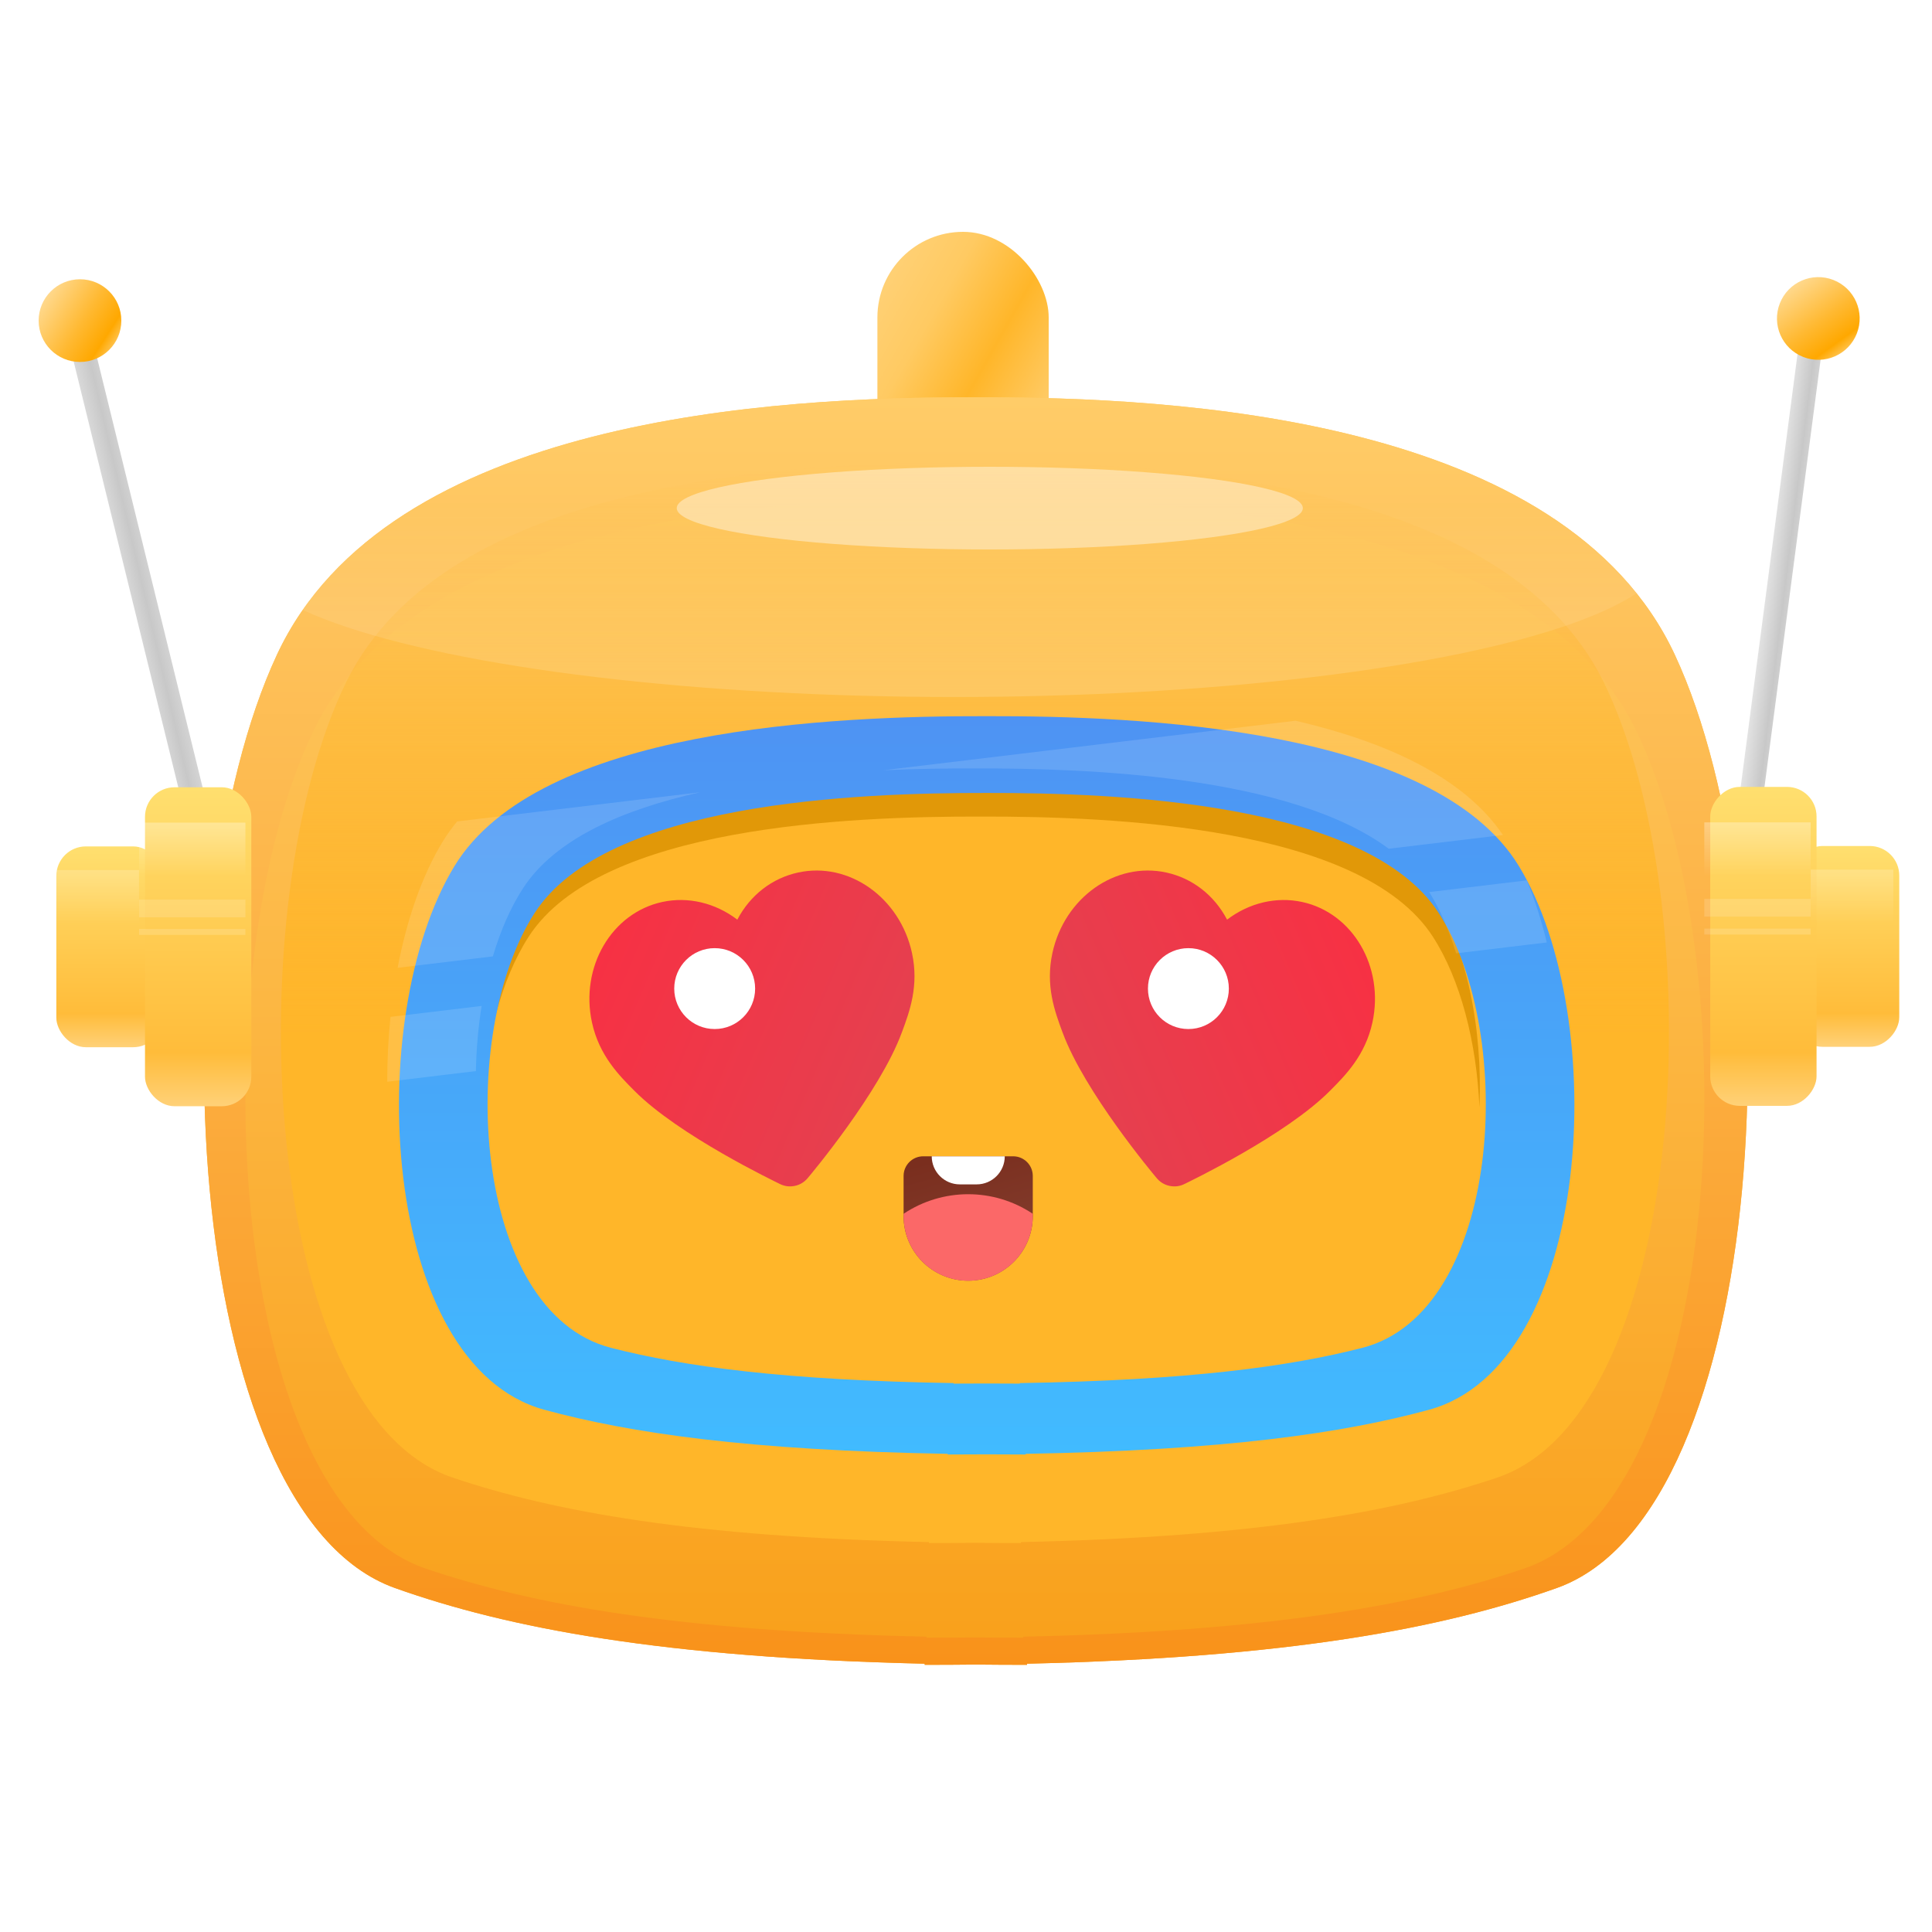 <svg xmlns="http://www.w3.org/2000/svg" fill="none" viewBox="0 0 1024 1024" height="1024" width="1024">
<rect fill="url(#paint0_linear_469_2561)" rx="45.395" height="144.011" width="90.789" y="122.88" x="465.041"></rect>
<path fill="url(#paint1_linear_469_2561)" d="M517.233 210.585C410.71 210.312 205.452 221.098 146.769 347.051C82.591 484.8 95.113 800.998 209.382 841.696C269.265 863.024 351.448 878.616 490.103 881.797V882.395C499.366 882.395 508.406 882.347 517.233 882.251C526.06 882.347 535.101 882.395 544.363 882.395V881.797C683.018 878.616 765.201 863.024 825.084 841.696C939.353 800.998 951.876 484.8 887.697 347.051C829.014 221.098 623.756 210.312 517.233 210.585Z"></path>
<path fill="url(#paint2_linear_469_2561)" d="M146.769 347.051C205.452 221.098 410.71 210.312 517.233 210.585C623.756 210.312 829.014 221.098 887.697 347.051C951.876 484.8 939.353 800.998 825.084 841.696C765.201 863.024 683.018 878.616 544.363 881.797V882.395C535.101 882.395 526.06 882.347 517.233 882.251C508.406 882.347 499.366 882.395 490.103 882.395V881.797C351.448 878.616 269.265 863.024 209.382 841.696C95.113 800.998 82.591 484.8 146.769 347.051ZM166.567 386.541C222.031 273.261 416.032 263.56 516.714 263.806C617.395 263.56 811.397 273.261 866.861 386.541C927.52 510.43 915.684 794.812 807.681 831.416C751.083 850.598 673.407 864.621 542.356 867.482V868.02C533.601 868.02 525.056 867.976 516.714 867.89C508.371 867.976 499.826 868.02 491.071 868.02V867.482C360.021 864.621 282.344 850.598 225.746 831.416C117.743 794.812 105.908 510.43 166.567 386.541Z" clip-rule="evenodd" fill-rule="evenodd"></path>
<path fill="url(#paint3_linear_469_2561)" d="M516.736 244.944C420.946 244.711 236.37 253.909 183.6 361.319C125.888 478.789 137.149 748.437 239.904 783.144C293.753 801.332 367.656 814.628 492.339 817.341V817.851C500.669 817.851 508.799 817.81 516.736 817.728C524.673 817.81 532.803 817.851 541.133 817.851V817.341C665.816 814.628 739.719 801.332 793.567 783.144C896.323 748.437 907.584 478.789 849.872 361.319C797.102 253.909 612.526 244.711 516.736 244.944Z"></path>
<path fill="#FFB629" d="M516.703 407.762C447.816 407.635 315.078 412.661 277.129 471.355C235.625 535.547 243.724 682.895 317.62 701.861C356.345 711.799 409.492 719.065 499.158 720.547V720.826C505.149 720.826 510.995 720.804 516.703 720.759C522.411 720.804 528.258 720.826 534.248 720.826V720.547C623.914 719.065 677.061 711.799 715.786 701.861C789.683 682.895 797.781 535.547 756.278 471.355C718.328 412.661 585.59 407.635 516.703 407.762Z"></path>
<path fill="url(#paint4_linear_469_2561)" d="M478.92 623.269C478.92 617.52 483.58 612.86 489.328 612.86H536.988C542.736 612.86 547.396 617.52 547.396 623.269V644.562C547.396 663.471 532.067 678.8 513.158 678.8V678.8C494.249 678.8 478.92 663.471 478.92 644.562V623.269Z"></path>
<path fill="#FB6868" d="M478.92 643.325V643.325C499.653 629.503 526.663 629.503 547.396 643.325V643.325V644.593C547.396 663.503 532.067 678.831 513.158 678.831V678.831C494.249 678.831 478.92 663.503 478.92 644.593V643.325Z"></path>
<path fill="white" d="M493.84 612.86H532.544V612.86C532.544 621.082 525.879 627.746 517.658 627.746H508.726C500.505 627.746 493.84 621.082 493.84 612.86V612.86Z"></path>
<path fill="#E19808" d="M280.248 474.475C318.197 415.781 450.935 410.755 519.822 410.882C588.71 410.755 721.447 415.781 759.397 474.475C777.277 502.129 785.951 545.217 784.124 586.824C782.629 552.507 774.144 519.199 759.397 496.39C721.447 437.696 588.71 432.67 519.822 432.797C450.935 432.67 318.197 437.696 280.248 496.39C265.501 519.199 257.016 552.507 255.52 586.824C253.694 545.217 262.368 502.129 280.248 474.475Z"></path>
<g filter="url(#filter0_ddd_469_2561)">
<path fill="url(#paint5_linear_469_2561)" d="M234.6 446.554C279.286 373.186 435.586 366.903 516.702 367.062C597.818 366.903 754.119 373.186 798.805 446.554C847.676 526.793 838.14 710.979 751.126 734.686C705.526 747.109 642.945 756.191 537.362 758.044V758.393C530.308 758.393 523.423 758.364 516.702 758.309C509.981 758.364 503.096 758.393 496.043 758.393V758.044C390.46 756.191 327.878 747.109 282.279 734.686C195.265 710.979 185.729 526.793 234.6 446.554ZM277.128 471.354C315.077 412.66 447.815 407.633 516.702 407.76C585.59 407.633 718.327 412.66 756.277 471.354C797.78 535.545 789.682 682.893 715.785 701.859C677.06 711.798 623.913 719.063 534.247 720.546V720.825C528.257 720.825 522.41 720.802 516.702 720.758C510.994 720.802 505.148 720.825 499.157 720.825V720.546C409.491 719.063 356.344 711.798 317.619 701.859C243.723 682.893 235.624 535.545 277.128 471.354Z" clip-rule="evenodd" fill-rule="evenodd"></path>
</g>
<ellipse fill-opacity="0.16" fill="url(#paint6_linear_469_2561)" ry="78.267" rx="378.81" cy="291.146" cx="505.812"></ellipse>
<ellipse fill-opacity="0.4" fill="white" ry="21.915" rx="165.925" cy="269.314" cx="524.609"></ellipse>
<path fill-opacity="0.13" fill="white" d="M205.245 573.347C205.227 561.814 205.807 550.277 206.969 538.965L255.29 533.16C253.483 544.377 252.458 556.014 252.246 567.7L205.245 573.347ZM809.204 466.611C813.436 476.735 816.986 487.808 819.83 499.51L771.786 505.282C768.081 493.223 763.319 482.197 757.546 472.817L809.204 466.611ZM686.665 382.004C733.664 392.938 775.515 411.441 796.603 442.581L736.072 449.853C683.578 410.912 576.3 407.17 516.745 407.28C502.768 407.254 486.163 407.44 468.255 408.244L686.665 382.004ZM242.304 435.39C239.478 438.783 236.916 442.342 234.643 446.074C223.653 464.117 215.617 487.417 210.751 512.967L261.214 506.904C265.239 493.361 270.579 481.068 277.171 470.873C294.185 444.558 330.253 429.031 371.078 419.919L242.304 435.39Z" clip-rule="evenodd" fill-rule="evenodd"></path>
<rect fill="url(#paint7_linear_469_2561)" transform="rotate(-13.803 36.16 179.899)" rx="6.261" height="289.73" width="12.523" y="179.899" x="36.16"></rect>
<circle fill="url(#paint8_linear_469_2561)" r="21.915" cy="169.934" cx="42.395"></circle>
<g filter="url(#filter1_i_469_2561)">
<rect fill="url(#paint9_linear_469_2561)" rx="15.653" height="106.443" width="56.352" y="445.479" x="26.721"></rect>
</g>
<g filter="url(#filter2_i_469_2561)">
<rect fill="url(#paint10_linear_469_2561)" rx="15.653" height="169.056" width="56.352" y="414.14" x="73.719"></rect>
</g>
<rect fill-opacity="0.3" fill="url(#paint11_linear_469_2561)" height="28.176" width="56.352" y="436.02" x="73.719"></rect>
<rect fill-opacity="0.2" fill="url(#paint12_linear_469_2561)" height="28.176" width="46.96" y="461.14" x="26.721"></rect>
<rect fill-opacity="0.15" fill="white" height="9.392" width="56.352" y="476.8" x="73.719"></rect>
<rect fill-opacity="0.15" fill="white" height="3.131" width="56.352" y="492.38" x="73.719"></rect>
<rect fill="url(#paint13_linear_469_2561)" transform="rotate(7.48 954.281 175.721)" rx="6.261" height="289.73" width="12.523" y="175.721" x="954.281"></rect>
<circle fill="url(#paint14_linear_469_2561)" transform="rotate(21.283 963.745 168.794)" r="21.915" cy="168.794" cx="963.745"></circle>
<g filter="url(#filter3_i_469_2561)">
<rect fill="url(#paint15_linear_469_2561)" transform="matrix(-1 0 0 1 1003.52 445.261)" rx="15.653" height="106.443" width="56.352"></rect>
</g>
<g filter="url(#filter4_i_469_2561)">
<rect fill="url(#paint16_linear_469_2561)" transform="matrix(-1 0 0 1 959.68 413.94)" rx="15.653" height="169.056" width="56.352"></rect>
</g>
<rect fill-opacity="0.2" fill="url(#paint17_linear_469_2561)" height="28.176" width="43.829" y="460.94" x="959.68"></rect>
<rect fill-opacity="0.3" fill="url(#paint18_linear_469_2561)" height="28.176" width="56.352" y="435.88" x="903.32"></rect>
<rect fill-opacity="0.15" fill="white" height="9.392" width="56.352" y="476.44" x="903.32"></rect>
<rect fill-opacity="0.15" fill="white" height="3.131" width="56.352" y="492.18" x="903.32"></rect>
<g clip-path="url(#clip0_469_2561)">
<g filter="url(#filter5_d_469_2561)">
<path fill="url(#paint19_linear_469_2561)" d="M415.26 622.393C412.502 622.991 409.772 622.694 407.153 621.374C405.028 620.28 353.621 595.772 330.009 571.903C322.197 564.045 311.444 553.382 307.626 535.772C301.255 506.388 318.039 477.759 344.877 471.94C358.562 468.973 372.967 472.403 384.671 481.305C391.508 468.272 403.116 459.313 416.906 456.323C443.851 450.482 470.879 469.612 477.249 498.996C480.998 516.288 476.042 529.802 471.983 540.789L471.84 541.153C460.233 572.658 423.615 616.361 422.111 618.131C420.357 620.288 418.018 621.795 415.26 622.393V622.393Z"></path>
</g>
<g filter="url(#filter6_f_469_2561)">
<ellipse fill="white" transform="matrix(1 6.90253e-07 6.90253e-07 1 378.796 523.977)" ry="21.437" rx="21.437"></ellipse>
</g>
</g>
<g clip-path="url(#clip1_469_2561)">
<g filter="url(#filter7_d_469_2561)">
<path fill="url(#paint20_linear_469_2561)" d="M613.66 622.393C616.418 622.991 619.148 622.694 621.767 621.374C623.892 620.28 675.298 595.772 698.911 571.903C706.723 564.045 717.476 553.382 721.294 535.772C727.665 506.388 710.881 477.759 684.043 471.94C670.358 468.973 655.953 472.403 644.249 481.305C637.412 468.272 625.804 459.313 612.014 456.323C585.069 450.482 558.041 469.612 551.671 498.996C547.922 516.288 552.877 529.802 556.937 540.789L557.08 541.153C568.687 572.658 605.305 616.361 606.809 618.131C608.563 620.288 610.902 621.795 613.66 622.393V622.393Z"></path>
</g>
<g filter="url(#filter8_f_469_2561)">
<ellipse fill="white" transform="matrix(1 -6.90253e-07 -6.90253e-07 1 629.876 523.977)" ry="21.437" rx="21.437"></ellipse>
</g>
</g>
<defs>
<filter color-interpolation-filters="sRGB" filterUnits="userSpaceOnUse" height="419.509" width="648.047" y="363.929" x="198.94" id="filter0_ddd_469_2561">
<feFlood result="BackgroundImageFix" flood-opacity="0"></feFlood>
<feColorMatrix result="hardAlpha" values="0 0 0 0 0 0 0 0 0 0 0 0 0 0 0 0 0 0 127 0" type="matrix" in="SourceAlpha"></feColorMatrix>
<feOffset dy="3.131" dx="3.131"></feOffset>
<feComposite operator="out" in2="hardAlpha"></feComposite>
<feColorMatrix values="0 0 0 0 0.236 0 0 0 0 0.539 0 0 0 0 0.929 0 0 0 1 0" type="matrix"></feColorMatrix>
<feBlend result="effect1_dropShadow_469_2561" in2="BackgroundImageFix" mode="normal"></feBlend>
<feColorMatrix result="hardAlpha" values="0 0 0 0 0 0 0 0 0 0 0 0 0 0 0 0 0 0 127 0" type="matrix" in="SourceAlpha"></feColorMatrix>
<feOffset dy="-3.131" dx="-3.131"></feOffset>
<feComposite operator="out" in2="hardAlpha"></feComposite>
<feColorMatrix values="0 0 0 0 0.746 0 0 0 0 0.862 0 0 0 0 1 0 0 0 1 0" type="matrix"></feColorMatrix>
<feBlend result="effect2_dropShadow_469_2561" in2="effect1_dropShadow_469_2561" mode="normal"></feBlend>
<feColorMatrix result="hardAlpha" values="0 0 0 0 0 0 0 0 0 0 0 0 0 0 0 0 0 0 127 0" type="matrix" in="SourceAlpha"></feColorMatrix>
<feOffset dy="12.523" dx="6.261"></feOffset>
<feGaussianBlur stdDeviation="6.261"></feGaussianBlur>
<feComposite operator="out" in2="hardAlpha"></feComposite>
<feColorMatrix values="0 0 0 0 0 0 0 0 0 0.121 0 0 0 0 0.25 0 0 0 0.12 0" type="matrix"></feColorMatrix>
<feBlend result="effect3_dropShadow_469_2561" in2="effect2_dropShadow_469_2561" mode="normal"></feBlend>
<feBlend result="shape" in2="effect3_dropShadow_469_2561" in="SourceGraphic" mode="normal"></feBlend>
</filter>
<filter color-interpolation-filters="sRGB" filterUnits="userSpaceOnUse" height="109.573" width="59.482" y="445.479" x="26.721" id="filter1_i_469_2561">
<feFlood result="BackgroundImageFix" flood-opacity="0"></feFlood>
<feBlend result="shape" in2="BackgroundImageFix" in="SourceGraphic" mode="normal"></feBlend>
<feColorMatrix result="hardAlpha" values="0 0 0 0 0 0 0 0 0 0 0 0 0 0 0 0 0 0 127 0" type="matrix" in="SourceAlpha"></feColorMatrix>
<feOffset dy="3.131" dx="3.131"></feOffset>
<feGaussianBlur stdDeviation="3.131"></feGaussianBlur>
<feComposite k3="1" k2="-1" operator="arithmetic" in2="hardAlpha"></feComposite>
<feColorMatrix values="0 0 0 0 1 0 0 0 0 1 0 0 0 0 1 0 0 0 0.25 0" type="matrix"></feColorMatrix>
<feBlend result="effect1_innerShadow_469_2561" in2="shape" mode="normal"></feBlend>
</filter>
<filter color-interpolation-filters="sRGB" filterUnits="userSpaceOnUse" height="172.186" width="59.482" y="414.14" x="73.719" id="filter2_i_469_2561">
<feFlood result="BackgroundImageFix" flood-opacity="0"></feFlood>
<feBlend result="shape" in2="BackgroundImageFix" in="SourceGraphic" mode="normal"></feBlend>
<feColorMatrix result="hardAlpha" values="0 0 0 0 0 0 0 0 0 0 0 0 0 0 0 0 0 0 127 0" type="matrix" in="SourceAlpha"></feColorMatrix>
<feOffset dy="3.131" dx="3.131"></feOffset>
<feGaussianBlur stdDeviation="3.131"></feGaussianBlur>
<feComposite k3="1" k2="-1" operator="arithmetic" in2="hardAlpha"></feComposite>
<feColorMatrix values="0 0 0 0 1 0 0 0 0 1 0 0 0 0 1 0 0 0 0.25 0" type="matrix"></feColorMatrix>
<feBlend result="effect1_innerShadow_469_2561" in2="shape" mode="normal"></feBlend>
</filter>
<filter color-interpolation-filters="sRGB" filterUnits="userSpaceOnUse" height="109.573" width="59.482" y="445.261" x="947.168" id="filter3_i_469_2561">
<feFlood result="BackgroundImageFix" flood-opacity="0"></feFlood>
<feBlend result="shape" in2="BackgroundImageFix" in="SourceGraphic" mode="normal"></feBlend>
<feColorMatrix result="hardAlpha" values="0 0 0 0 0 0 0 0 0 0 0 0 0 0 0 0 0 0 127 0" type="matrix" in="SourceAlpha"></feColorMatrix>
<feOffset dy="3.131" dx="3.131"></feOffset>
<feGaussianBlur stdDeviation="3.131"></feGaussianBlur>
<feComposite k3="1" k2="-1" operator="arithmetic" in2="hardAlpha"></feComposite>
<feColorMatrix values="0 0 0 0 1 0 0 0 0 1 0 0 0 0 1 0 0 0 0.25 0" type="matrix"></feColorMatrix>
<feBlend result="effect1_innerShadow_469_2561" in2="shape" mode="normal"></feBlend>
</filter>
<filter color-interpolation-filters="sRGB" filterUnits="userSpaceOnUse" height="172.186" width="59.482" y="413.94" x="903.328" id="filter4_i_469_2561">
<feFlood result="BackgroundImageFix" flood-opacity="0"></feFlood>
<feBlend result="shape" in2="BackgroundImageFix" in="SourceGraphic" mode="normal"></feBlend>
<feColorMatrix result="hardAlpha" values="0 0 0 0 0 0 0 0 0 0 0 0 0 0 0 0 0 0 127 0" type="matrix" in="SourceAlpha"></feColorMatrix>
<feOffset dy="3.131" dx="3.131"></feOffset>
<feGaussianBlur stdDeviation="3.131"></feGaussianBlur>
<feComposite k3="1" k2="-1" operator="arithmetic" in2="hardAlpha"></feComposite>
<feColorMatrix values="0 0 0 0 1 0 0 0 0 1 0 0 0 0 1 0 0 0 0.25 0" type="matrix"></feColorMatrix>
<feBlend result="effect1_innerShadow_469_2561" in2="shape" mode="normal"></feBlend>
</filter>
<filter color-interpolation-filters="sRGB" filterUnits="userSpaceOnUse" height="191.914" width="196.802" y="449.149" x="300.151" id="filter5_d_469_2561">
<feFlood result="BackgroundImageFix" flood-opacity="0"></feFlood>
<feColorMatrix result="hardAlpha" values="0 0 0 0 0 0 0 0 0 0 0 0 0 0 0 0 0 0 127 0" type="matrix" in="SourceAlpha"></feColorMatrix>
<feOffset dy="6.125" dx="6.125"></feOffset>
<feGaussianBlur stdDeviation="6.125"></feGaussianBlur>
<feComposite operator="out" in2="hardAlpha"></feComposite>
<feColorMatrix values="0 0 0 0 0.458 0 0 0 0 0.101 0 0 0 0 0.134 0 0 0 0.3 0" type="matrix"></feColorMatrix>
<feBlend result="effect1_dropShadow_469_2561" in2="BackgroundImageFix" mode="normal"></feBlend>
<feBlend result="shape" in2="effect1_dropShadow_469_2561" in="SourceGraphic" mode="normal"></feBlend>
</filter>
<filter color-interpolation-filters="sRGB" filterUnits="userSpaceOnUse" height="165.368" width="165.368" y="441.292" x="296.112" id="filter6_f_469_2561">
<feFlood result="BackgroundImageFix" flood-opacity="0"></feFlood>
<feBlend result="shape" in2="BackgroundImageFix" in="SourceGraphic" mode="normal"></feBlend>
<feGaussianBlur result="effect1_foregroundBlur_469_2561" stdDeviation="30.624"></feGaussianBlur>
</filter>
<filter color-interpolation-filters="sRGB" filterUnits="userSpaceOnUse" height="191.914" width="196.802" y="449.149" x="544.217" id="filter7_d_469_2561">
<feFlood result="BackgroundImageFix" flood-opacity="0"></feFlood>
<feColorMatrix result="hardAlpha" values="0 0 0 0 0 0 0 0 0 0 0 0 0 0 0 0 0 0 127 0" type="matrix" in="SourceAlpha"></feColorMatrix>
<feOffset dy="6.125" dx="6.125"></feOffset>
<feGaussianBlur stdDeviation="6.125"></feGaussianBlur>
<feComposite operator="out" in2="hardAlpha"></feComposite>
<feColorMatrix values="0 0 0 0 0.458 0 0 0 0 0.101 0 0 0 0 0.134 0 0 0 0.3 0" type="matrix"></feColorMatrix>
<feBlend result="effect1_dropShadow_469_2561" in2="BackgroundImageFix" mode="normal"></feBlend>
<feBlend result="shape" in2="effect1_dropShadow_469_2561" in="SourceGraphic" mode="normal"></feBlend>
</filter>
<filter color-interpolation-filters="sRGB" filterUnits="userSpaceOnUse" height="165.368" width="165.368" y="441.292" x="547.192" id="filter8_f_469_2561">
<feFlood result="BackgroundImageFix" flood-opacity="0"></feFlood>
<feBlend result="shape" in2="BackgroundImageFix" in="SourceGraphic" mode="normal"></feBlend>
<feGaussianBlur result="effect1_foregroundBlur_469_2561" stdDeviation="30.624"></feGaussianBlur>
</filter>
<linearGradient gradientUnits="userSpaceOnUse" y2="230.888" x2="565.222" y1="168.275" x1="454.084" id="paint0_linear_469_2561">
<stop stop-color="#FFD177"></stop>
<stop stop-color="#FFCA62" offset="0.267"></stop>
<stop stop-color="#FFB629" offset="0.559"></stop>
<stop stop-color="#FFCF72" offset="0.926"></stop>
</linearGradient>
<linearGradient gradientUnits="userSpaceOnUse" y2="882.395" x2="517.233" y1="210.58" x1="517.233" id="paint1_linear_469_2561">
<stop stop-color="#FFCC68"></stop>
<stop stop-color="#F9A01A" offset="1"></stop>
</linearGradient>
<linearGradient gradientUnits="userSpaceOnUse" y2="882.395" x2="517.233" y1="210.58" x1="517.233" id="paint2_linear_469_2561">
<stop stop-color="#FFCC68"></stop>
<stop stop-color="#F9921A" offset="1"></stop>
</linearGradient>
<linearGradient gradientUnits="userSpaceOnUse" y2="817.851" x2="516.736" y1="244.939" x1="516.736" id="paint3_linear_469_2561">
<stop stop-opacity="0" stop-color="#FFB629"></stop>
<stop stop-color="#FFB629" offset="0.531"></stop>
</linearGradient>
<linearGradient gradientUnits="userSpaceOnUse" y2="678.359" x2="525.067" y1="611.372" x1="505.715" id="paint4_linear_469_2561">
<stop stop-color="#7A2E1E"></stop>
<stop stop-color="#854031" offset="1"></stop>
</linearGradient>
<linearGradient gradientUnits="userSpaceOnUse" y2="758.393" x2="516.702" y1="367.06" x1="516.702" id="paint5_linear_469_2561">
<stop stop-color="#4E93F3"></stop>
<stop stop-color="#41BBFF" offset="1"></stop>
</linearGradient>
<linearGradient gradientUnits="userSpaceOnUse" y2="369.413" x2="505.812" y1="267.667" x1="505.812" id="paint6_linear_469_2561">
<stop stop-opacity="0" stop-color="white"></stop>
<stop stop-color="white" offset="1"></stop>
</linearGradient>
<linearGradient gradientUnits="userSpaceOnUse" y2="300.981" x2="55.356" y1="300.585" x1="21.094" id="paint7_linear_469_2561">
<stop stop-color="#F4F4F4"></stop>
<stop stop-color="#C8C8C8" offset="0.651"></stop>
<stop stop-color="#DDDDDD" offset="1"></stop>
</linearGradient>
<linearGradient gradientUnits="userSpaceOnUse" y2="192.282" x2="65.238" y1="161.915" x1="18.13" id="paint8_linear_469_2561">
<stop stop-color="#FFDC97"></stop>
<stop stop-color="#FFB932" offset="0.469"></stop>
<stop stop-color="#FFA800" offset="0.729"></stop>
<stop stop-color="#FFE8BB" offset="0.995"></stop>
</linearGradient>
<linearGradient gradientUnits="userSpaceOnUse" y2="551.922" x2="54.897" y1="445.479" x1="54.897" id="paint9_linear_469_2561">
<stop stop-color="#FFDF6F"></stop>
<stop stop-color="#FFBC3A" offset="0.833"></stop>
<stop stop-color="#FFD178" offset="1"></stop>
</linearGradient>
<linearGradient gradientUnits="userSpaceOnUse" y2="583.196" x2="101.895" y1="414.14" x1="101.895" id="paint10_linear_469_2561">
<stop stop-color="#FFDF6F"></stop>
<stop stop-color="#FFBC3A" offset="0.833"></stop>
<stop stop-color="#FFD178" offset="1"></stop>
</linearGradient>
<linearGradient gradientUnits="userSpaceOnUse" y2="464.196" x2="101.895" y1="436.02" x1="101.895" id="paint11_linear_469_2561">
<stop stop-color="white"></stop>
<stop stop-opacity="0" stop-color="white" offset="1"></stop>
</linearGradient>
<linearGradient gradientUnits="userSpaceOnUse" y2="489.316" x2="50.201" y1="461.14" x1="50.201" id="paint12_linear_469_2561">
<stop stop-color="white"></stop>
<stop stop-opacity="0" stop-color="white" offset="1"></stop>
</linearGradient>
<linearGradient gradientUnits="userSpaceOnUse" y2="296.726" x2="972.446" y1="296.883" x1="947.206" id="paint13_linear_469_2561">
<stop stop-color="#F4F4F4"></stop>
<stop stop-color="#C8C8C8" offset="0.651"></stop>
<stop stop-color="#DDDDDD" offset="1"></stop>
</linearGradient>
<linearGradient gradientUnits="userSpaceOnUse" y2="191.142" x2="986.587" y1="160.775" x1="939.48" id="paint14_linear_469_2561">
<stop stop-color="#FFDC97"></stop>
<stop stop-color="#FFB932" offset="0.469"></stop>
<stop stop-color="#FFA800" offset="0.729"></stop>
<stop stop-color="#FFE8BB" offset="0.995"></stop>
</linearGradient>
<linearGradient gradientUnits="userSpaceOnUse" y2="106.443" x2="28.176" y1="0" x1="28.176" id="paint15_linear_469_2561">
<stop stop-color="#FFDF6F"></stop>
<stop stop-color="#FFBC3A" offset="0.833"></stop>
<stop stop-color="#FFD178" offset="1"></stop>
</linearGradient>
<linearGradient gradientUnits="userSpaceOnUse" y2="169.056" x2="28.176" y1="0" x1="28.176" id="paint16_linear_469_2561">
<stop stop-color="#FFDF6F"></stop>
<stop stop-color="#FFBC3A" offset="0.833"></stop>
<stop stop-color="#FFD178" offset="1"></stop>
</linearGradient>
<linearGradient gradientUnits="userSpaceOnUse" y2="489.116" x2="981.594" y1="460.94" x1="981.594" id="paint17_linear_469_2561">
<stop stop-color="white"></stop>
<stop stop-opacity="0" stop-color="white" offset="1"></stop>
</linearGradient>
<linearGradient gradientUnits="userSpaceOnUse" y2="464.056" x2="931.496" y1="435.88" x1="931.496" id="paint18_linear_469_2561">
<stop stop-color="white"></stop>
<stop stop-opacity="0" stop-color="white" offset="1"></stop>
</linearGradient>
<linearGradient gradientUnits="userSpaceOnUse" y2="579.068" x2="461.473" y1="508.634" x1="296.104" id="paint19_linear_469_2561">
<stop stop-color="#F83043"></stop>
<stop stop-color="#E5404F" offset="1"></stop>
</linearGradient>
<linearGradient gradientUnits="userSpaceOnUse" y2="579.068" x2="567.447" y1="508.634" x1="732.816" id="paint20_linear_469_2561">
<stop stop-color="#F83043"></stop>
<stop stop-color="#E5404F" offset="1"></stop>
</linearGradient>
<clipPath id="clip0_469_2561">
<rect transform="matrix(0.977 -0.212 0.212 0.977 271.6 461.92)" fill="white" height="212.749" width="212.749"></rect>
</clipPath>
<clipPath id="clip1_469_2561">
<rect transform="matrix(-0.977 -0.212 -0.212 0.977 757.32 461.92)" fill="white" height="212.749" width="212.749"></rect>
</clipPath>
</defs>
</svg>
